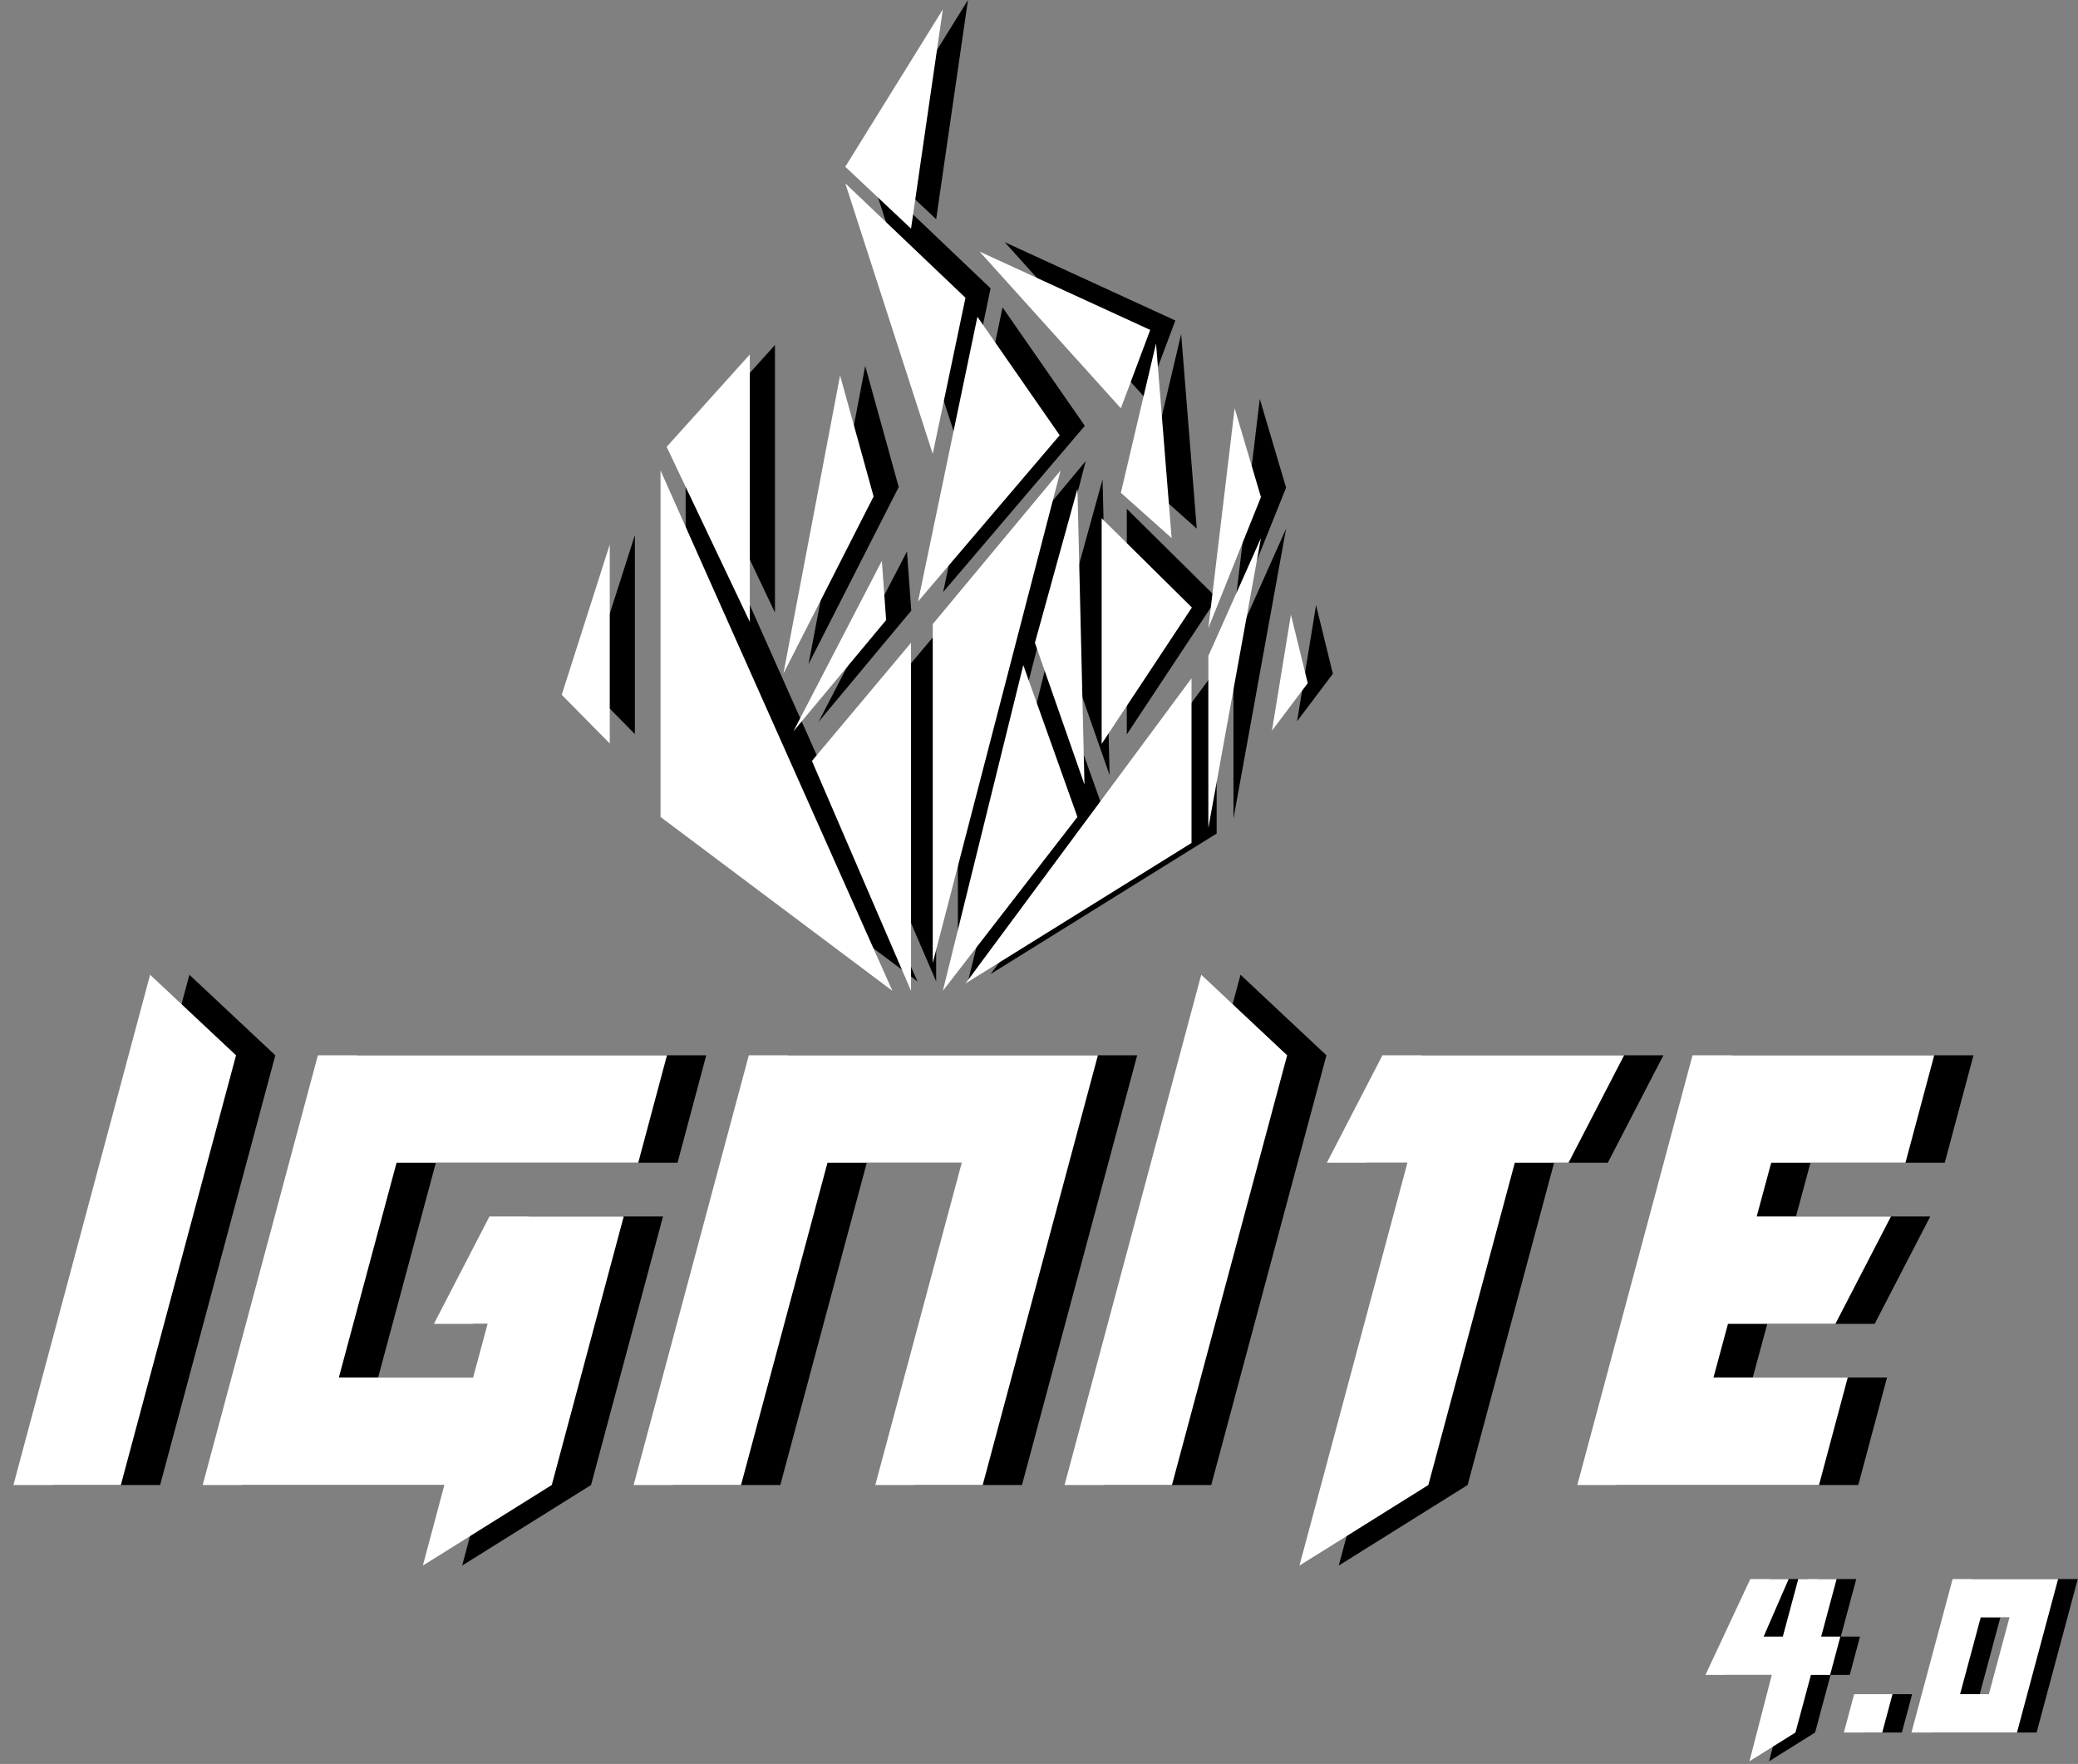 <svg width="529" height="449" viewBox="0 0 529 449" fill="none" xmlns="http://www.w3.org/2000/svg">
<rect x="0" y="0" width="529" height="449" fill="#808080" stroke="none"/>
<path d="M40.762 378H13.418L48.213 248.117L70.088 268.625L40.762 378ZM123.121 378H61.598L90.924 268.625H179.791L172.477 295.969H110.953L96.256 350.656H130.436L134.127 336.984H120.455L134.605 309.641H168.785L150.465 378L117.652 398.508L123.121 378ZM232.824 378L254.836 295.969H220.656L198.645 378H171.301L200.627 268.625H289.494L260.168 378H232.824ZM308.348 378H281.004L315.799 248.117L337.674 268.625L308.348 378ZM395.629 295.969L373.617 378L340.805 398.508L368.285 295.969H347.777L361.928 268.625H423.451L409.301 295.969H395.629ZM440.869 268.625H502.393L495.078 295.969H460.898L457.207 309.641H491.387L477.236 336.984H449.893L446.201 350.656H480.381L473.066 378H411.543L440.869 268.625Z" fill="black"/>
<path d="M30.762 378H3.418L38.213 248.117L60.088 268.625L30.762 378ZM113.121 378H51.598L80.924 268.625H169.791L162.477 295.969H100.953L86.256 350.656H120.436L124.127 336.984H110.455L124.605 309.641H158.785L140.465 378L107.652 398.508L113.121 378ZM222.824 378L244.836 295.969H210.656L188.645 378H161.301L190.627 268.625H279.494L250.168 378H222.824ZM298.348 378H271.004L305.799 248.117L327.674 268.625L298.348 378ZM385.629 295.969L363.617 378L330.805 398.508L358.285 295.969H337.777L351.928 268.625H413.451L399.301 295.969H385.629ZM430.869 268.625H492.393L485.078 295.969H450.898L447.207 309.641H481.387L467.236 336.984H439.893L436.201 350.656H470.381L463.066 378H401.543L430.869 268.625Z" fill="white"/>
<path d="M174.549 117.348V205.552L233.572 249.811" fill="black"/>
<path d="M238.321 161.219L213.092 191.296L238.321 249.813" fill="black"/>
<path d="M276.398 117.348L243.85 156.463V242.72" fill="black"/>
<path d="M266.899 166.902L246.42 249.809L280.681 205.55" fill="black"/>
<path d="M309.725 170.254L252.182 247.94L309.725 212.175" fill="black"/>
<path d="M327.401 134.566L314.008 164.565V208.356" fill="black"/>
<path d="M335.031 154.051L330.203 183.582L339.313 171.505" fill="black"/>
<path d="M320.704 101.531L314.008 157.477L327.401 124.128" fill="black"/>
<path d="M300.691 85.012L291.736 123.036L304.662 134.568" fill="black"/>
<path d="M286.852 129.523V186.945L309.82 152.238" fill="black"/>
<path d="M280.681 122.023L269.857 161.217L282.472 197.294" fill="black"/>
<path d="M255.217 78.231L240.111 150.696L276.163 108.385" fill="black"/>
<path d="M161.622 136.203L149.396 174.462L161.622 186.851" fill="black"/>
<path d="M176.105 111.348L197.285 155.918V87.816" fill="black"/>
<path d="M220.257 93.156L205.822 169.08L228.791 123.974" fill="black"/>
<path d="M230.892 140.367L208.375 183.752L231.982 155.442" fill="black"/>
<path d="M221.578 44.258L243.848 113.139L252.18 73.4" fill="black"/>
<path d="M246.417 0L221.578 40.051L238.319 55.79" fill="black"/>
<path d="M255.762 61.637L291.736 101.531L299.211 81.584" fill="black"/>
<path d="M168.152 119.746V207.951L227.175 252.209" fill="white"/>
<path d="M231.924 163.617L206.695 193.694L231.924 252.212" fill="white"/>
<path d="M270.001 119.746L237.453 158.862V245.119" fill="white"/>
<path d="M260.502 169.301L240.023 252.207L274.285 207.949" fill="white"/>
<path d="M303.328 172.652L245.785 250.338L303.328 214.573" fill="white"/>
<path d="M321.002 136.965L307.609 166.964V210.755" fill="white"/>
<path d="M328.632 156.449L323.805 185.981L332.915 173.903" fill="white"/>
<path d="M314.306 103.93L307.609 159.876L321.002 126.526" fill="white"/>
<path d="M294.293 87.41L285.338 125.435L298.264 136.967" fill="white"/>
<path d="M280.453 131.922V189.343L303.422 154.637" fill="white"/>
<path d="M274.284 124.43L263.461 163.623L276.075 199.7" fill="white"/>
<path d="M248.821 80.637L233.715 153.102L269.767 110.792" fill="white"/>
<path d="M155.225 138.602L143 176.86L155.225 189.249" fill="white"/>
<path d="M169.709 113.747L190.889 158.316V90.215" fill="white"/>
<path d="M213.86 95.555L199.426 171.479L222.394 126.372" fill="white"/>
<path d="M224.496 142.766L201.979 186.151L225.585 157.84" fill="white"/>
<path d="M215.182 46.656L237.451 115.537L245.783 75.798" fill="white"/>
<path d="M240.021 2.398L215.182 42.449L231.923 58.189" fill="white"/>
<path d="M249.365 64.035L285.34 103.93L292.815 83.983" fill="white"/>
<path d="M466.007 426.352L462.076 441L450.357 448.324L456.046 426.352H439.151L450.577 401.938H460.343L453.971 416.586H458.854L462.784 401.938H472.55L468.619 416.586H473.502L470.89 426.352H466.007ZM486.778 431.234L484.166 441H474.4L477.013 431.234H486.778ZM491.607 441L502.081 401.938H528.937L518.463 441H491.607ZM509.234 411.703L503.985 431.234H511.31L516.559 411.703H509.234Z" fill="black"/>
<path d="M461.007 426.352L457.076 441L445.357 448.324L451.046 426.352H434.151L445.577 401.938H455.343L448.971 416.586H453.854L457.784 401.938H467.55L463.619 416.586H468.502L465.89 426.352H461.007ZM481.778 431.234L479.166 441H469.4L472.013 431.234H481.778ZM486.607 441L497.081 401.938H523.937L513.463 441H486.607ZM504.234 411.703L498.985 431.234H506.31L511.559 411.703H504.234Z" fill="white"/>
</svg>
